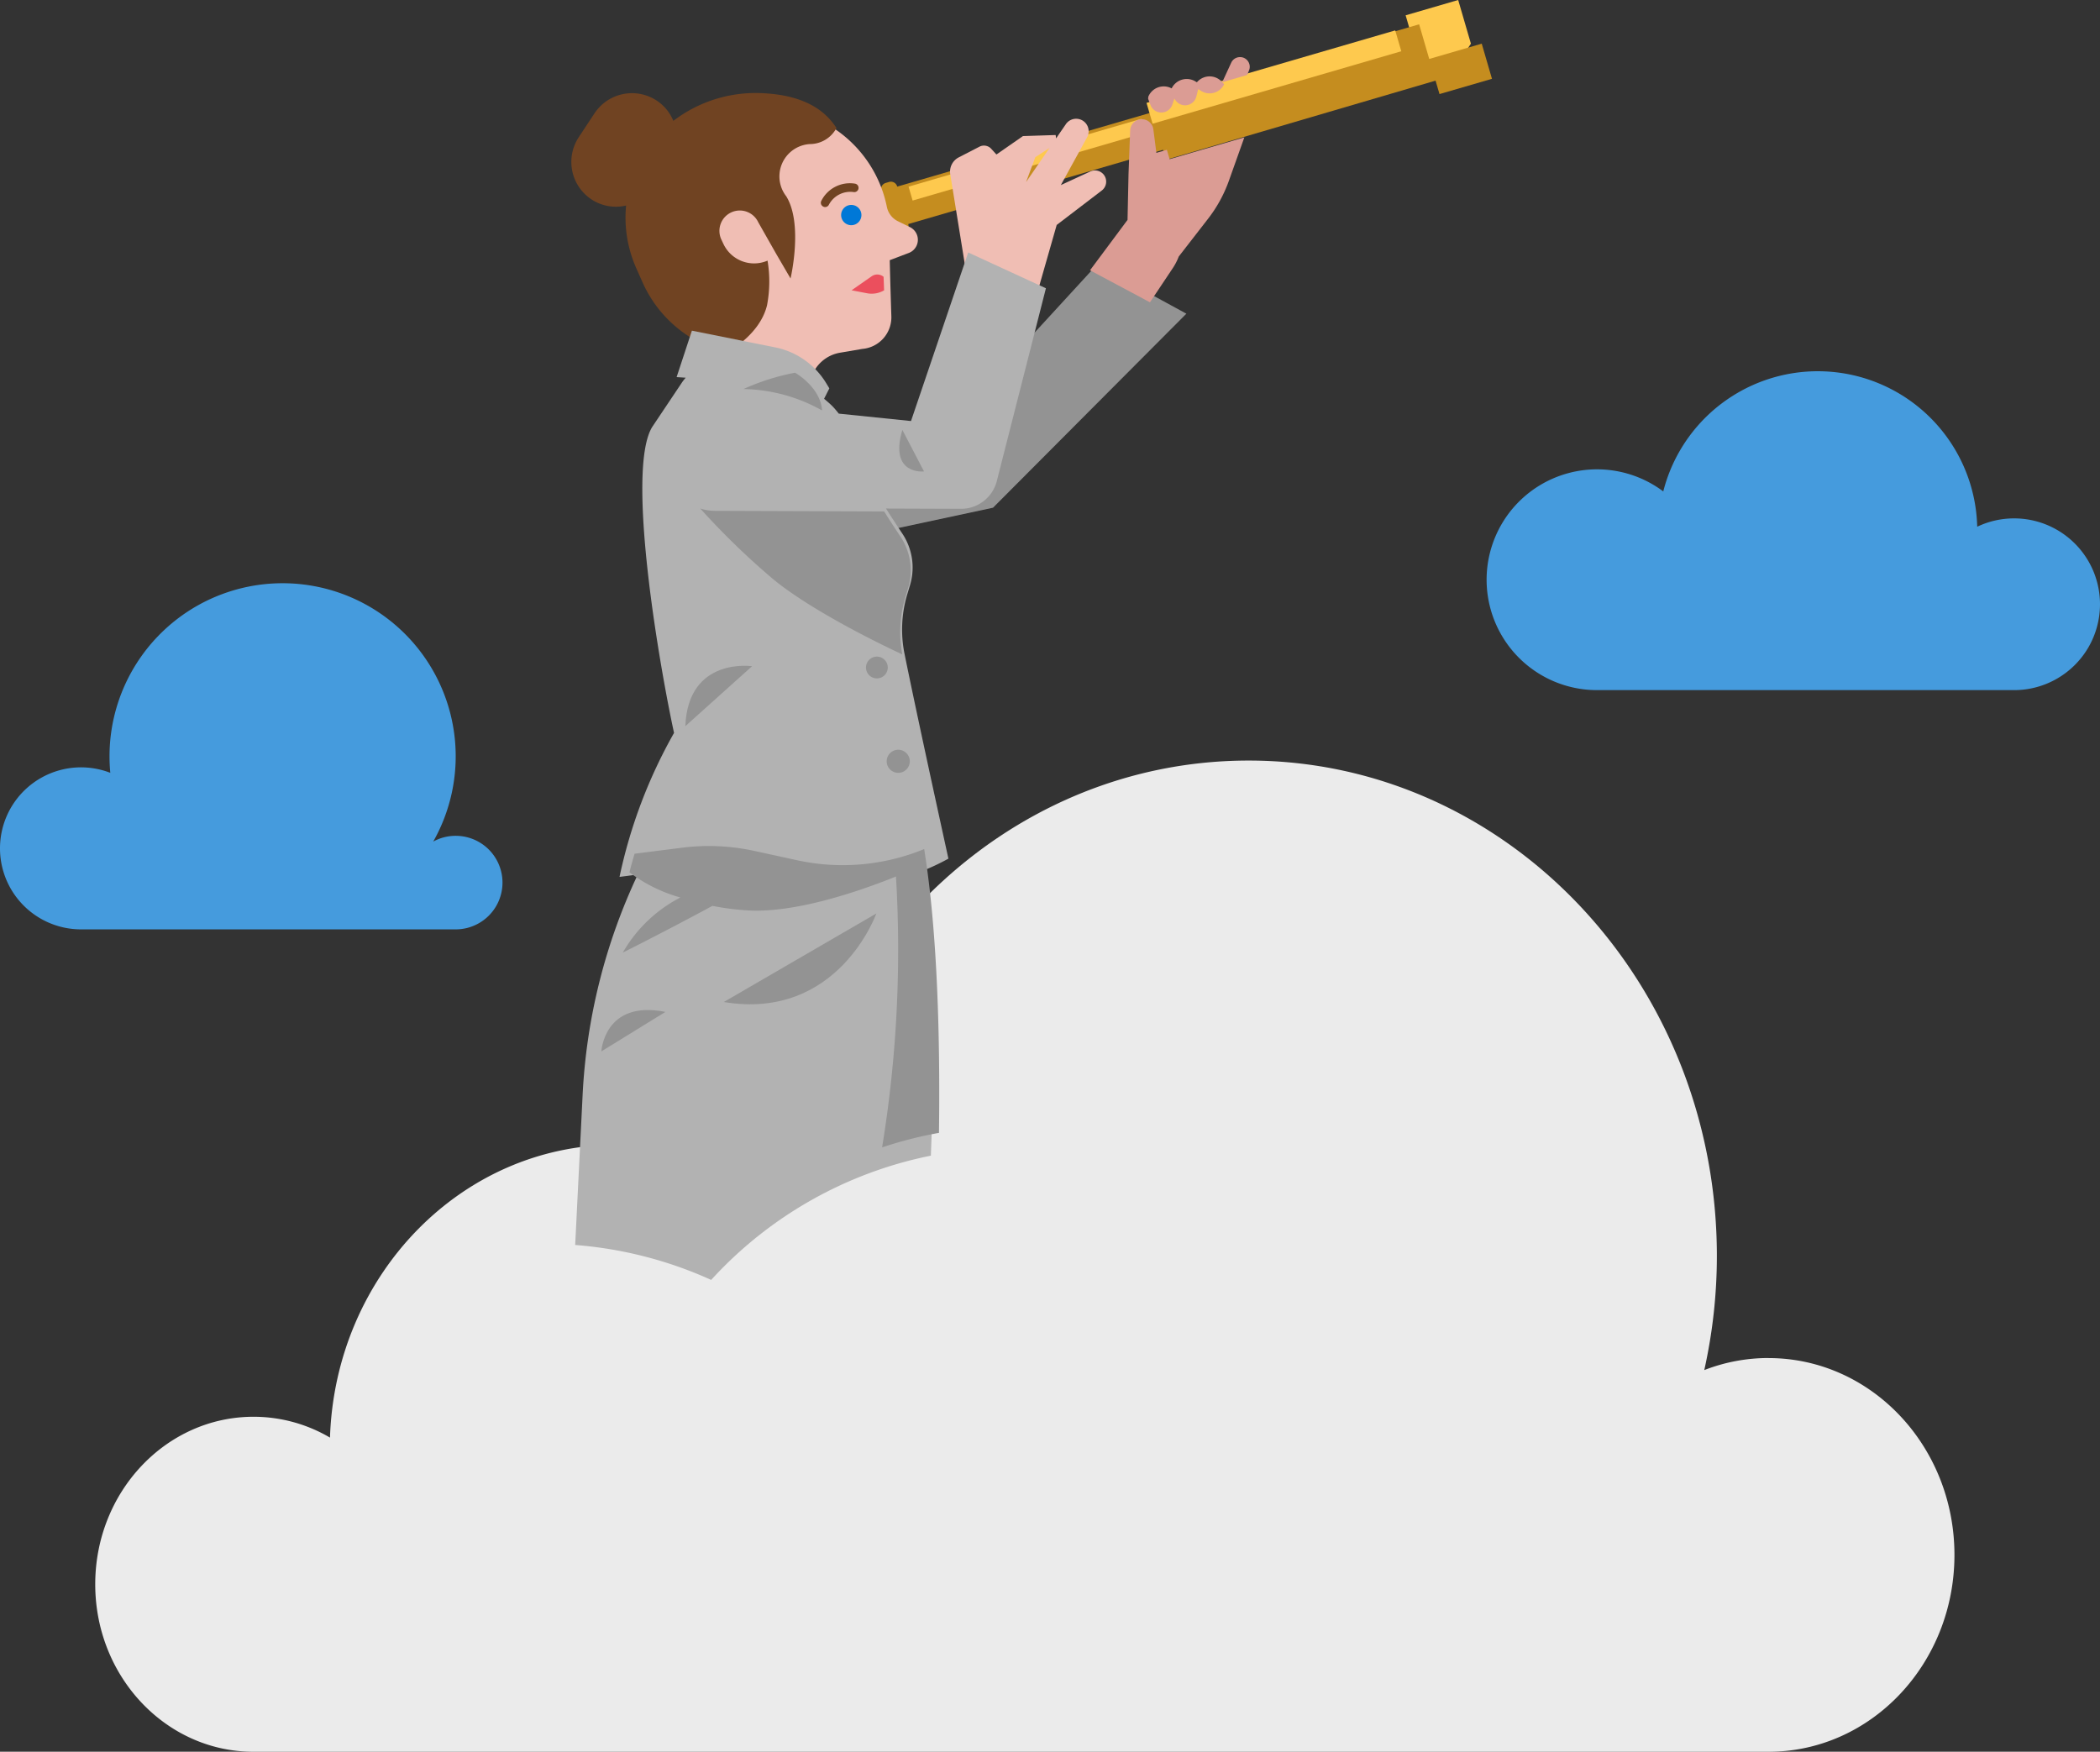 <svg xmlns="http://www.w3.org/2000/svg" width="200" height="166.852" viewBox="0 0 200 166.852">
  <rect x="0" y="0" width="200" height="166.852" fill="#333333" stroke="none"/>
  <g id="Group_100510" data-name="Group 100510" transform="translate(-1211.587 -320.292)">
    <g id="Group_100519" data-name="Group 100519" transform="translate(1211.587 320.292)">
      <path id="Path_31702" data-name="Path 31702" d="M1091.08,236.47a8.163,8.163,0,0,0-3.516.794,15.186,15.186,0,0,0-29.9-3.363,10.515,10.515,0,1,0-6.309,18.927h39.724a8.179,8.179,0,0,0,0-16.358" transform="translate(-899.258 -187.093)" fill="#459bdd"/>
      <path id="Path_31703" data-name="Path 31703" d="M1055.144,250.638a4.423,4.423,0,0,0-2.141.548,16.485,16.485,0,1,0-30.83-8.121c0,.528.026,1.055.073,1.572a7.716,7.716,0,1,0-2.784,14.911h35.682a4.455,4.455,0,0,0,0-8.91" transform="translate(-1011.743 -171.025)" fill="#459bdd"/>
      <path id="Path_31704" data-name="Path 31704" d="M1172.837,287.694a16.841,16.841,0,0,0-6.117,1.149,50.022,50.022,0,0,0,1.2-10.858c0-26.072-19.965-47.2-44.591-47.2-19.7,0-36.4,13.527-42.3,32.287h-11.159v5.207a26,26,0,0,0-6.749-.9c-14.76,0-26.778,12.4-27.286,27.895a14.363,14.363,0,0,0-7.281-1.985c-8.327,0-15.076,7.145-15.076,15.955s6.749,15.955,15.076,15.955h144.281c9.783,0,17.711-8.393,17.711-18.75s-7.928-18.75-17.711-18.75" transform="translate(-1004.408 -158.341)" fill="#ebebeb"/>
      <path id="Path_31705" data-name="Path 31705" d="M1044.967,219.41l-1.667,2.514-3.338-1.055-1.212-4.158,5.005-1.459Z" transform="translate(-904.88 -215.252)" fill="#fec94e"/>
      <path id="Path_31706" data-name="Path 31706" d="M1087.179,220.882l-.976-3.348-5,1.457-.961-3.3-25.654,7.479.257.893-24.307,7.087-.005-.016a.625.625,0,0,0-.773-.428l-.318.094a.63.63,0,0,0-.429.778l1.055,3.6a.617.617,0,0,0,.773.423l.319-.089a.635.635,0,0,0,.429-.778l-.006-.016,24.271-7.072.266.951,25.686-7.542.376,1.28Z" transform="translate(-945.086 -213.375)" fill="#c58d1f"/>
      <rect id="Rectangle_25245" data-name="Rectangle 25245" width="23.089" height="1.379" transform="translate(86.53 17.778) rotate(-16.247)" fill="#fec94e"/>
      <rect id="Rectangle_25246" data-name="Rectangle 25246" width="24.672" height="2.068" transform="translate(109.192 9.799) rotate(-16.248)" fill="#fec94e"/>
      <path id="Path_31707" data-name="Path 31707" d="M1030.855,234.34l.773-1.948-1.567-9.693a1.529,1.529,0,0,1,.815-1.614l1.974-1.018a.933.933,0,0,1,1.107.2l.5.548,2.528-1.755,3.113-.1.1.784-2.037,1.327-.882,2.371,3.786-5.51a1.191,1.191,0,0,1,2.026,1.248l-2.5,4.549,2.815-1.3a1.065,1.065,0,0,1,1.091,1.812l-4.3,3.285-1.948,6.81-2.627,3.891-4.863-2.042Z" transform="translate(-939.559 -206.099)" fill="#f0beb4"/>
      <path id="Path_31708" data-name="Path 31708" d="M1049.615,228.571l-1.107-.543a1.954,1.954,0,0,1-1.086-1.363,11.75,11.75,0,0,0-13.151-9.333,11.561,11.561,0,0,0-10.033,10.294,11.75,11.75,0,0,0,6.675,11.965l.7.987-1.321,4.878,8.842.815,1.076-3.353a3.5,3.5,0,0,1,2.758-2.387l2.109-.36a3.021,3.021,0,0,0,2.768-3.108c-.052-1.6-.115-3.624-.152-5.343l1.813-.689a1.342,1.342,0,0,0,.11-2.46" transform="translate(-962.954 -206.937)" fill="#f0beb4"/>
      <path id="Path_31709" data-name="Path 31709" d="M1040.115,216.948a12.912,12.912,0,0,0-7.62,2.653,4.206,4.206,0,0,0-1.593-1.938,4.281,4.281,0,0,0-5.913,1.217l-1.509,2.288a4.28,4.28,0,0,0,1.217,5.912,4.228,4.228,0,0,0,3.3.585,11.859,11.859,0,0,0,.956,5.943l.606,1.363a11.858,11.858,0,0,0,6.633,6.278l1.264.48s3.254-1.624,3.964-4.57a12.045,12.045,0,0,0,.047-4.246,3.229,3.229,0,0,1-4.2-1.588l-.2-.423a1.94,1.94,0,0,1,3.515-1.645l1.734,3.055,1.342,2.3s1.222-5.181-.407-7.824a3.085,3.085,0,0,1,2.241-4.977,2.878,2.878,0,0,0,2.538-1.525c-1.677-2.643-4.826-3.342-7.907-3.342" transform="translate(-968.368 -208.088)" fill="#704322"/>
      <path id="Path_31710" data-name="Path 31710" d="M1029.818,219.95a.966.966,0,1,1-.966-.961.964.964,0,0,1,.966.961" transform="translate(-947.778 -199.47)" fill="#0078d7"/>
      <path id="Path_31711" data-name="Path 31711" d="M1027.907,220.871a.377.377,0,0,1-.178-.047.4.4,0,0,1-.183-.543,3.047,3.047,0,0,1,3.212-1.64.406.406,0,1,1-.141.8,2.3,2.3,0,0,0-2.345,1.2.407.407,0,0,1-.365.23" transform="translate(-949.326 -201.148)" fill="#704322"/>
      <path id="Path_31712" data-name="Path 31712" d="M1031.142,220.477l-.047-.037a.934.934,0,0,0-1.086-.016l-1.917,1.337,1.468.282a2.353,2.353,0,0,0,1.593-.256l.037-.021Z" transform="translate(-946.99 -194.111)" fill="#eb4f5d"/>
      <path id="Path_31713" data-name="Path 31713" d="M1028.255,247.87l21.716-4.653,18.416-18.482-8.531-4.653-13.762,14.992-19.9.575Z" transform="translate(-955.398 -194.856)" fill="#939393"/>
      <path id="Path_31714" data-name="Path 31714" d="M1022.934,314.972a38.574,38.574,0,0,1,12.952,3.327,38.621,38.621,0,0,1,20.923-11.835c.344-8.8.318-19.11-.966-27.059a21.2,21.2,0,0,0,2.637-1.233c-.475-2.167-3.045-13.887-4.183-19.528a11.676,11.676,0,0,1,.282-5.708l.235-.778a5.829,5.829,0,0,0-.726-4.951c-.475-.71-1.013-1.53-1.551-2.382l7.134.026a3.515,3.515,0,0,0,3.421-2.653l4.674-18.353-7.4-3.41-5.448,16.055-6.878-.705c-.188-.235-.376-.47-.585-.684-.256-.261-.538-.5-.815-.731l.5-.992-.282-.465a7.376,7.376,0,0,0-4.837-3.431l-7.97-1.6-1.457,4.424.867.057a4.4,4.4,0,0,0-.36.46l-2.841,4.246c-2.538,4.215.773,23.105,2.089,29.127a48.012,48.012,0,0,0-5.192,13.715l1.739-.225a55.592,55.592,0,0,0-5.254,21.006Z" transform="translate(-968.155 -196.386)" fill="#b2b2b2"/>
      <path id="Path_31715" data-name="Path 31715" d="M1023.793,241.809s4.136-2.068,8.544-4.455a25.011,25.011,0,0,0,3.39.434c4.539.256,10.529-1.8,14.091-3.228a116.7,116.7,0,0,1-1.322,25.8,38.274,38.274,0,0,1,5.417-1.384c.115-8.821-.126-19.079-1.41-27.033a20.394,20.394,0,0,1-12.049,1.076l-4.126-.9a20.4,20.4,0,0,0-6.92-.3l-4.486.569c-.2.684-.382,1.311-.481,1.776a14.433,14.433,0,0,0,4.842,2.392,13.437,13.437,0,0,0-5.489,5.259" transform="translate(-964.487 -151.069)" fill="#939393"/>
      <path id="Path_31716" data-name="Path 31716" d="M1042.762,225.329l-16.1-.057a4.854,4.854,0,0,1-1.41-.219,71.773,71.773,0,0,0,6.79,6.6c4.152,3.5,12.425,7.281,12.425,7.281l.016-.026a11.618,11.618,0,0,1,.319-5.468l.235-.778a5.829,5.829,0,0,0-.726-4.951c-.475-.71-1.014-1.53-1.546-2.382" transform="translate(-958.558 -176.613)" fill="#939393"/>
      <path id="Path_31717" data-name="Path 31717" d="M1025.681,241.259l14.53-8.435s-3.63,10.247-14.53,8.435" transform="translate(-956.749 -145.816)" fill="#939393"/>
      <path id="Path_31718" data-name="Path 31718" d="M1029.4,234.832l-6.1,3.76s.261-4.93,6.1-3.76" transform="translate(-966.027 -138.447)" fill="#939393"/>
      <path id="Path_31719" data-name="Path 31719" d="M1033.521,226.008a15.754,15.754,0,0,0-7.489-2.042,21.663,21.663,0,0,1,4.914-1.556s2.429,1.363,2.574,3.6" transform="translate(-955.227 -186.909)" fill="#939393"/>
      <path id="Path_31720" data-name="Path 31720" d="M1029.3,223.509l2.063,3.959s-3.348.387-2.063-3.959" transform="translate(-943.362 -182.563)" fill="#939393"/>
      <path id="Path_31721" data-name="Path 31721" d="M1024.911,233.8l6.356-5.708s-6.095-.909-6.356,5.708" transform="translate(-959.641 -164.633)" fill="#939393"/>
      <path id="Path_31722" data-name="Path 31722" d="M1030.437,228.9a1.037,1.037,0,1,1-1.04-1.039,1.039,1.039,0,0,1,1.04,1.039" transform="translate(-945.887 -165.317)" fill="#939393"/>
      <path id="Path_31723" data-name="Path 31723" d="M1030.965,230.747a1.1,1.1,0,1,1-1.1-1.1,1.1,1.1,0,0,1,1.1,1.1" transform="translate(-944.318 -158.233)" fill="#939393"/>
      <path id="Path_31724" data-name="Path 31724" d="M1040.314,221.23l-.261-.893-1,.287-.287-2.23a1.109,1.109,0,0,0-2.209.1l-.157,4.137-.094,4.382-3.572,4.8,5.708,3.05,2.162-3.238a5.574,5.574,0,0,0,.58-1.123l2.784-3.588a13.057,13.057,0,0,0,1.99-3.625l1.473-4.136Z" transform="translate(-928.922 -206.067)" fill="#db9c94"/>
      <path id="Path_31725" data-name="Path 31725" d="M1042.69,216.3a.915.915,0,0,0-.955.533l-.852,1.849a1.584,1.584,0,0,0-2.319-.094l-.1.1-.167-.1a1.6,1.6,0,0,0-2.183.59l-.047.094a1.588,1.588,0,0,0-2.225.794l-.015.2.219.58a1.107,1.107,0,0,0,2.089-.037l.188-.564.115.162a1.105,1.105,0,0,0,1.98-.36l.177-.71.262.167a1.53,1.53,0,0,0,2.157-.533l.047-.089-.126-.157-.041-.042,2.36-.684.178-.433a.922.922,0,0,0-.736-1.269" transform="translate(-924.48 -210.852)" fill="#db9c94"/>
    </g>
  </g>
</svg>
